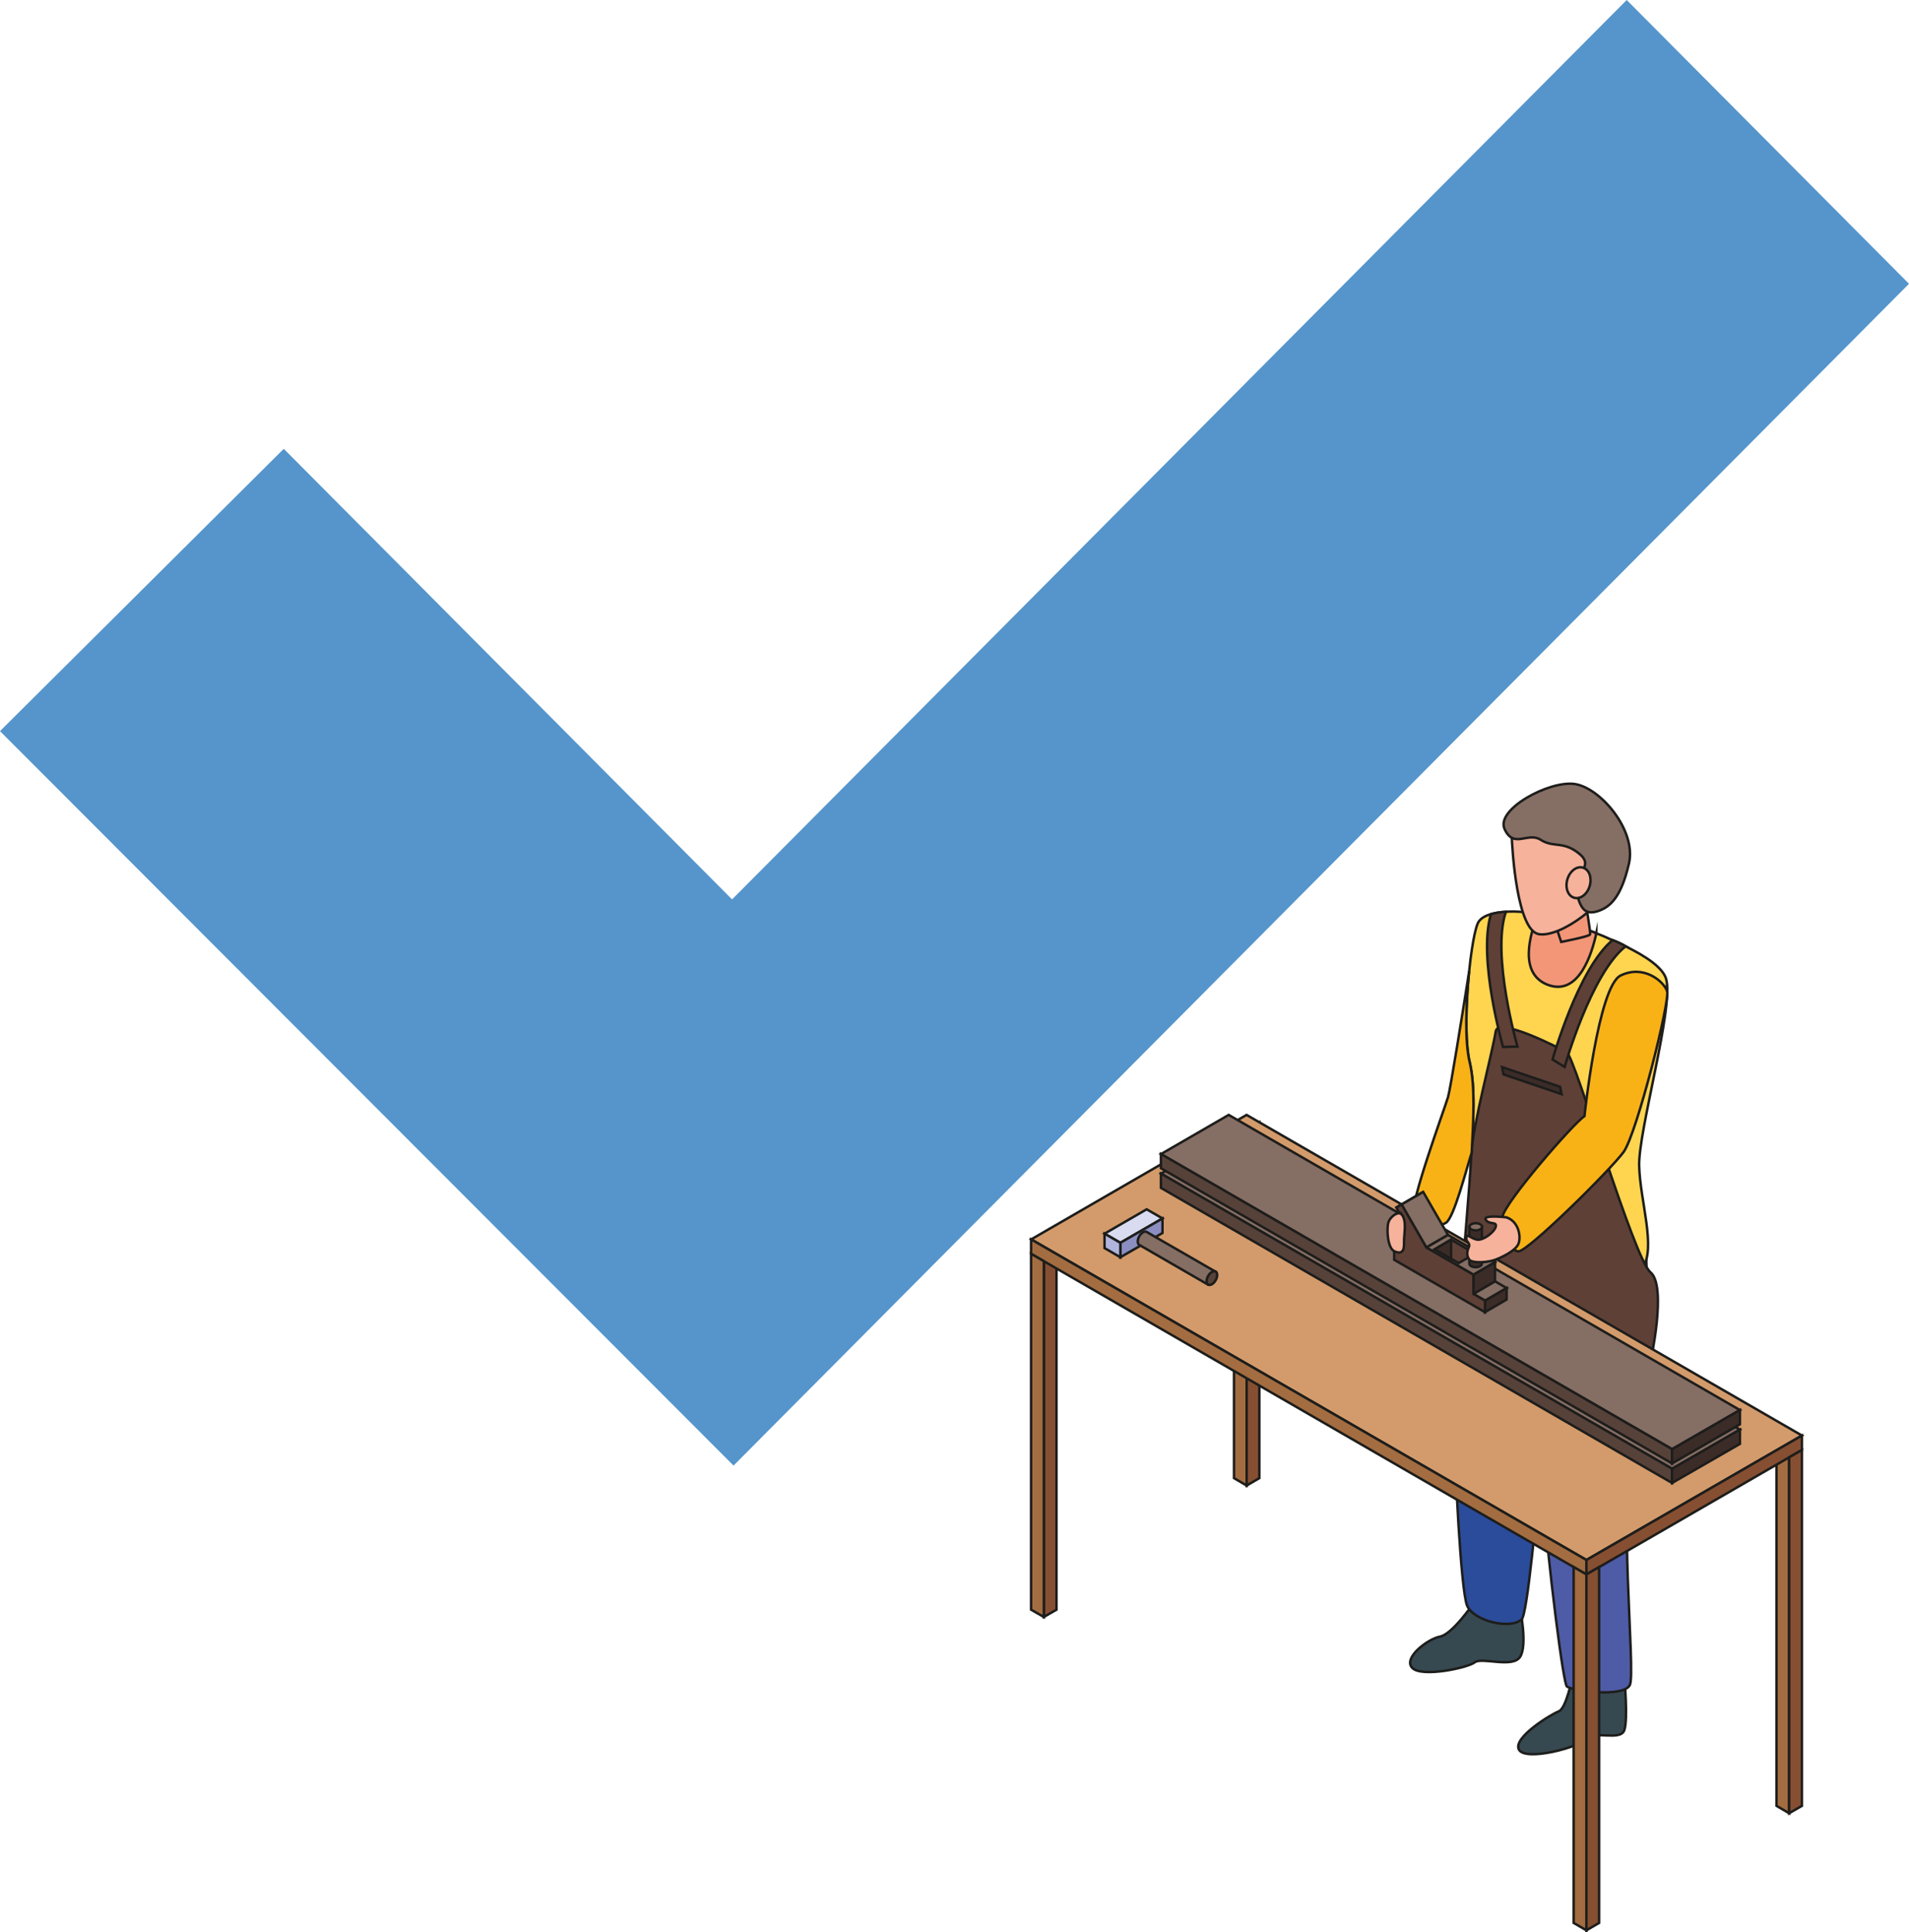<?xml version="1.0" encoding="UTF-8"?>
<svg id="Calque_2" data-name="Calque 2" xmlns="http://www.w3.org/2000/svg" viewBox="0 0 194.35 196.72">
  <defs>
    <style>
      .cls-1 {
        fill: #ffd550;
      }

      .cls-1, .cls-2, .cls-3, .cls-4, .cls-5, .cls-6, .cls-7, .cls-8, .cls-9, .cls-10, .cls-11, .cls-12, .cls-13, .cls-14, .cls-15, .cls-16, .cls-17 {
        stroke: #1d1d1b;
        stroke-miterlimit: 10;
        stroke-width: .25px;
      }

      .cls-2 {
        fill: #2b4b9b;
      }

      .cls-3 {
        fill: #5e4037;
      }

      .cls-4 {
        fill: #f39677;
      }

      .cls-5 {
        fill: #4e5ba6;
      }

      .cls-6 {
        fill: #364850;
      }

      .cls-7 {
        fill: #a36d41;
      }

      .cls-8 {
        fill: #8b8ec0;
      }

      .cls-18 {
        fill: #1c72b9;
        fill-rule: evenodd;
        opacity: .75;
      }

      .cls-9 {
        fill: #d39b6b;
      }

      .cls-19 {
        isolation: isolate;
      }

      .cls-10 {
        fill: #57423a;
      }

      .cls-11 {
        fill: #d9dcf0;
      }

      .cls-12 {
        fill: #f9b216;
      }

      .cls-13 {
        fill: #b0b4dc;
      }

      .cls-14 {
        fill: #f6b29b;
      }

      .cls-15 {
        fill: #3c2c28;
      }

      .cls-16 {
        fill: #864f32;
      }

      .cls-17 {
        fill: #856e64;
      }
    </style>
  </defs>
  <g id="Calque_1-2" data-name="Calque 1">
    <g>
      <polygon class="cls-18" points="28.89 45.69 74.53 91.56 165.61 0 194.35 28.89 74.68 149.2 0 74.43 28.89 45.69"/>
      <g>
        <path class="cls-6" d="M154.76,163.81s.77,3.67,0,4.86c-.77,1.19-3.92,0-4.62.56s-5.42,1.57-6.37.56,1.57-2.94,2.83-3.18,3.36-3.32,3.36-3.32l4.79.52Z"/>
        <path class="cls-6" d="M165.37,170.82s.39,4.15,0,5.31c-.39,1.16-3.15,0-3.87.88-.72.88-6.19,2.32-6.86,1.11-.66-1.22,3.28-3.61,4.05-3.9.76-.29,1.37-3.4,1.37-3.4h5.31Z"/>
        <path class="cls-2" d="M150.55,121.11s-2.36,23.11-2.41,25.45c-.06,2.34.58,15.28,1.21,16.87.63,1.59,4.44,2.5,5.57,1.42,1.12-1.08,3.79-39.15,3.79-39.15l-8.15-4.59Z"/>
        <path class="cls-5" d="M167.56,126.96s.79,17.64-1.1,21.29.11,22.01-.53,23.29c-.63,1.27-5.72.64-6.41.15s-5.83-43.96-2.4-46.86c3.43-2.9,10.44,2.14,10.44,2.14Z"/>
        <path class="cls-1" d="M166.88,118.68c.08,3.55,1.76,8.38.34,10.4-1.42,2.02-17.72-3.28-17.59-7.85.13-4.57.79-9.74,0-13.1-.81-3.33,0-12.05.79-14.07.18-.47.68-.81,1.37-1,.45-.13.97-.21,1.52-.24,1.08-.08,2.26.05,3.28.24.39.05.74.13,1.05.24.87.26,2.81.89,4.88,1.71.55.21,1.1.45,1.65.71.47.18.92.39,1.34.63,2.05,1,3.73,2.13,4.1,3.26.87,2.73-2.84,15.57-2.73,19.09Z"/>
        <path class="cls-3" d="M152.28,104.98c.24-1.47,6.4,1.67,7.23,2.15.83.48,6.81,20.97,8.52,22.39,1.71,1.42,0,9.11,0,9.11l-19.32-7.21s.96-11.24,1.1-14.08,2.08-9.96,2.47-12.37Z"/>
        <g>
          <g>
            <g>
              <polygon class="cls-7" points="126.92 151.23 125.63 150.48 125.63 114.25 126.92 115 126.92 151.23"/>
              <polygon class="cls-16" points="126.92 151.23 128.21 150.48 128.21 114.25 126.92 115 126.92 151.23"/>
            </g>
            <polygon class="cls-16" points="106.27 164.61 107.56 163.87 107.56 127.64 106.27 128.39 106.27 164.61"/>
            <polygon class="cls-7" points="182.15 184.59 180.86 183.84 180.86 147.61 182.15 148.36 182.15 184.59"/>
            <polygon class="cls-9" points="161.51 158.81 104.98 126.17 126.91 113.5 183.45 146.14 161.51 158.81"/>
            <g>
              <polygon class="cls-7" points="161.51 158.81 104.97 126.17 104.97 127.64 161.51 160.28 161.51 158.81"/>
              <polygon class="cls-7" points="106.27 164.61 104.97 163.87 104.97 127.64 106.27 128.39 106.27 164.61"/>
              <polygon class="cls-7" points="161.51 196.51 160.21 195.76 160.21 159.53 161.51 160.28 161.51 196.51"/>
            </g>
            <g>
              <polygon class="cls-16" points="161.51 158.81 183.45 146.14 183.45 147.61 161.51 160.28 161.51 158.81"/>
              <polygon class="cls-16" points="182.15 184.59 183.45 183.84 183.45 147.61 182.15 148.36 182.15 184.59"/>
              <polygon class="cls-16" points="161.51 196.51 162.8 195.76 162.8 159.53 161.51 160.28 161.51 196.51"/>
            </g>
          </g>
          <g>
            <g>
              <polygon class="cls-17" points="170.23 149.53 118.19 119.48 125.09 115.49 177.14 145.54 170.23 149.53"/>
              <polygon class="cls-10" points="170.23 149.52 118.19 119.47 118.19 120.93 170.23 150.97 170.23 149.52"/>
              <polygon class="cls-15" points="177.14 145.53 170.23 149.52 170.23 150.97 177.14 146.99 177.14 145.53"/>
            </g>
            <g>
              <polygon class="cls-17" points="170.23 147.53 118.19 117.49 125.09 113.5 177.14 143.55 170.23 147.53"/>
              <polygon class="cls-10" points="170.23 147.53 118.19 117.48 118.19 118.93 170.23 148.98 170.23 147.53"/>
              <polygon class="cls-15" points="177.14 143.54 170.23 147.53 170.23 148.98 177.14 145 177.14 143.54"/>
            </g>
          </g>
          <g>
            <g>
              <polygon class="cls-11" points="114.06 126.52 118.35 124.04 116.74 123.11 112.45 125.59 114.06 126.52"/>
              <polygon class="cls-8" points="114.06 126.52 118.35 124.04 118.35 125.52 114.06 127.99 114.06 126.52"/>
              <polygon class="cls-13" points="112.45 125.59 114.06 126.52 114.06 127.99 112.45 127.06 112.45 125.59"/>
            </g>
            <g>
              <path class="cls-17" d="M115.83,126.39c0,.2.08.33.2.37l6.94,4.01.8-1.3-6.99-4.03-.04-.03c-.09-.05-.22-.04-.37.04-.3.17-.54.59-.54.94Z"/>
              <path class="cls-10" d="M122.84,130.43c0,.34.24.48.54.31.3-.17.54-.59.54-.94s-.24-.48-.54-.31c-.3.17-.54.59-.54.94Z"/>
            </g>
          </g>
        </g>
        <path class="cls-12" d="M149.84,117.31c-.55,1.68-1.81,6.67-2.63,7.17-.89.55-2.91.42-3.31-.76-.39-1.18,3.1-10.66,3.52-12.03.26-.92,1.42-8.17,2.15-12.81-.34,3.26-.45,7.22.05,9.24.58,2.42.39,5.78.21,9.19Z"/>
        <g>
          <g class="cls-19">
            <polygon class="cls-3" points="142.88 125.65 145.08 124.37 144.15 123.83 141.95 125.11 142.88 125.65"/>
            <polygon class="cls-3" points="142.69 122.62 144.89 121.34 144.35 121.65 142.15 122.93 142.69 122.62"/>
            <polygon class="cls-17" points="145.21 127 147.42 125.72 144.89 121.34 142.69 122.62 145.21 127"/>
            <polygon class="cls-17" points="151.19 132.41 153.39 131.13 152.2 130.44 150 131.72 151.19 132.41"/>
            <polygon class="cls-15" points="151.18 133.58 153.38 132.3 153.39 131.13 151.19 132.41 151.18 133.58"/>
            <polygon class="cls-17" points="150.01 129.77 152.21 128.49 147.42 125.72 145.21 127 150.01 129.77"/>
            <polygon class="cls-3" points="150.17 127.62 148.5 128.59 147.73 128.14 146.06 127.18 147.73 126.2 150.17 127.62"/>
            <polygon class="cls-15" points="150 131.72 152.2 130.44 152.21 128.49 150.01 129.77 150 131.72"/>
            <polygon class="cls-3" points="142.69 122.62 142.15 122.93 142.88 124.2 142.88 125.65 141.95 125.11 141.94 127.07 141.94 128.25 151.18 133.58 151.19 132.41 150 131.72 150.01 129.77 145.21 127 142.69 122.62"/>
          </g>
          <polygon class="cls-15" points="147.73 126.2 147.73 128.14 146.06 127.18 147.73 126.2"/>
          <g>
            <path class="cls-15" d="M150.87,124.88v3.76c0,.09-.06.19-.19.26-.25.14-.65.14-.9,0-.13-.08-.19-.17-.19-.26v-3.76h1.28Z"/>
            <path class="cls-17" d="M150.69,125.15c-.25.14-.65.14-.9,0-.25-.14-.25-.38,0-.52.25-.14.65-.14.9,0,.25.14.25.38,0,.52Z"/>
          </g>
        </g>
        <path class="cls-4" d="M162.52,94.99c-.42,1.97-1.76,6.56-5.04,5.23-2.84-1.18-1.76-5.02-.89-7.17.39.05.74.13,1.05.24.87.26,2.81.89,4.88,1.71Z"/>
        <path class="cls-4" d="M161.37,91.57s.59,3.35.51,3.56-2.94.76-2.94.76l-.87-2.6,3.3-1.72Z"/>
        <g>
          <g>
            <path class="cls-14" d="M153.9,84.97c.05,1.69.56,9.77,2.77,10.13,2.21.36,6.99-3.14,7.84-6.03.84-2.89-1.57-7.84-4.34-8.32-2.77-.48-6.34,1.96-6.27,4.22Z"/>
            <path class="cls-17" d="M156.85,85.49c-1.31-.83-2.73.94-3.67-1.08-.94-2.01,4.53-4.96,7.12-4.6,2.59.36,6.33,4.69,5.54,8.1-.79,3.41-1.89,4.46-3.24,4.87-1.35.41-1.73-.45-2.16-2.11-.43-1.65,2.01-2.37.36-3.74s-2.59-.58-3.96-1.44Z"/>
          </g>
          <path class="cls-14" d="M161.84,90.2c-.25.85-.96,1.38-1.59,1.19-.63-.19-.93-1.02-.68-1.87.25-.85.96-1.38,1.59-1.19s.93,1.02.68,1.87Z"/>
        </g>
        <path class="cls-12" d="M169.72,100.87c.35.89-3.08,14.56-4.43,16.41-1.36,1.85-9.79,10.19-10.71,10.11-.92-.08-1.74-2.08-1.63-3.46.11-1.39,7.31-9.66,8.36-10.3,0,0,1.39-13.21,3.68-14.32,2.29-1.12,4.32.51,4.73,1.57Z"/>
        <path class="cls-14" d="M153.39,123.93s-2.46-.3-2.13.24,1.17.15,1.02.71c-.15.57-1.26,1.4-1.88,1.32-.62-.09-1.07-.68-1.12-.2-.05.47.45.53.26.95-.19.43-.25.88.04,1.28.29.4,1.89.31,2.69,0,.8-.31,2.04-.93,2.32-1.61.28-.69.05-2.26-1.22-2.69Z"/>
        <path class="cls-14" d="M142.72,123.66c-.32-.43-1.2.17-1.38.82-.18.65-.09,2.6.63,2.91.72.31,1,0,.97-.87-.03-.87.32-2.14-.22-2.87Z"/>
        <path class="cls-3" d="M165.51,96.33c-3.54,2.78-6.22,12.29-6.22,12.29l-1.23-.76s2.6-9.27,6.12-12.16c.47.18.92.39,1.34.63Z"/>
        <path class="cls-3" d="M154.49,106.55l-1.47.03s-2.6-9.01-1.23-13.52c.45-.13.97-.21,1.52-.24-1.5,4.41,1.18,13.73,1.18,13.73Z"/>
        <polygon class="cls-15" points="158.98 111.39 153.07 109.38 152.92 108.63 158.83 110.64 158.98 111.39"/>
      </g>
    </g>
  </g>
</svg>